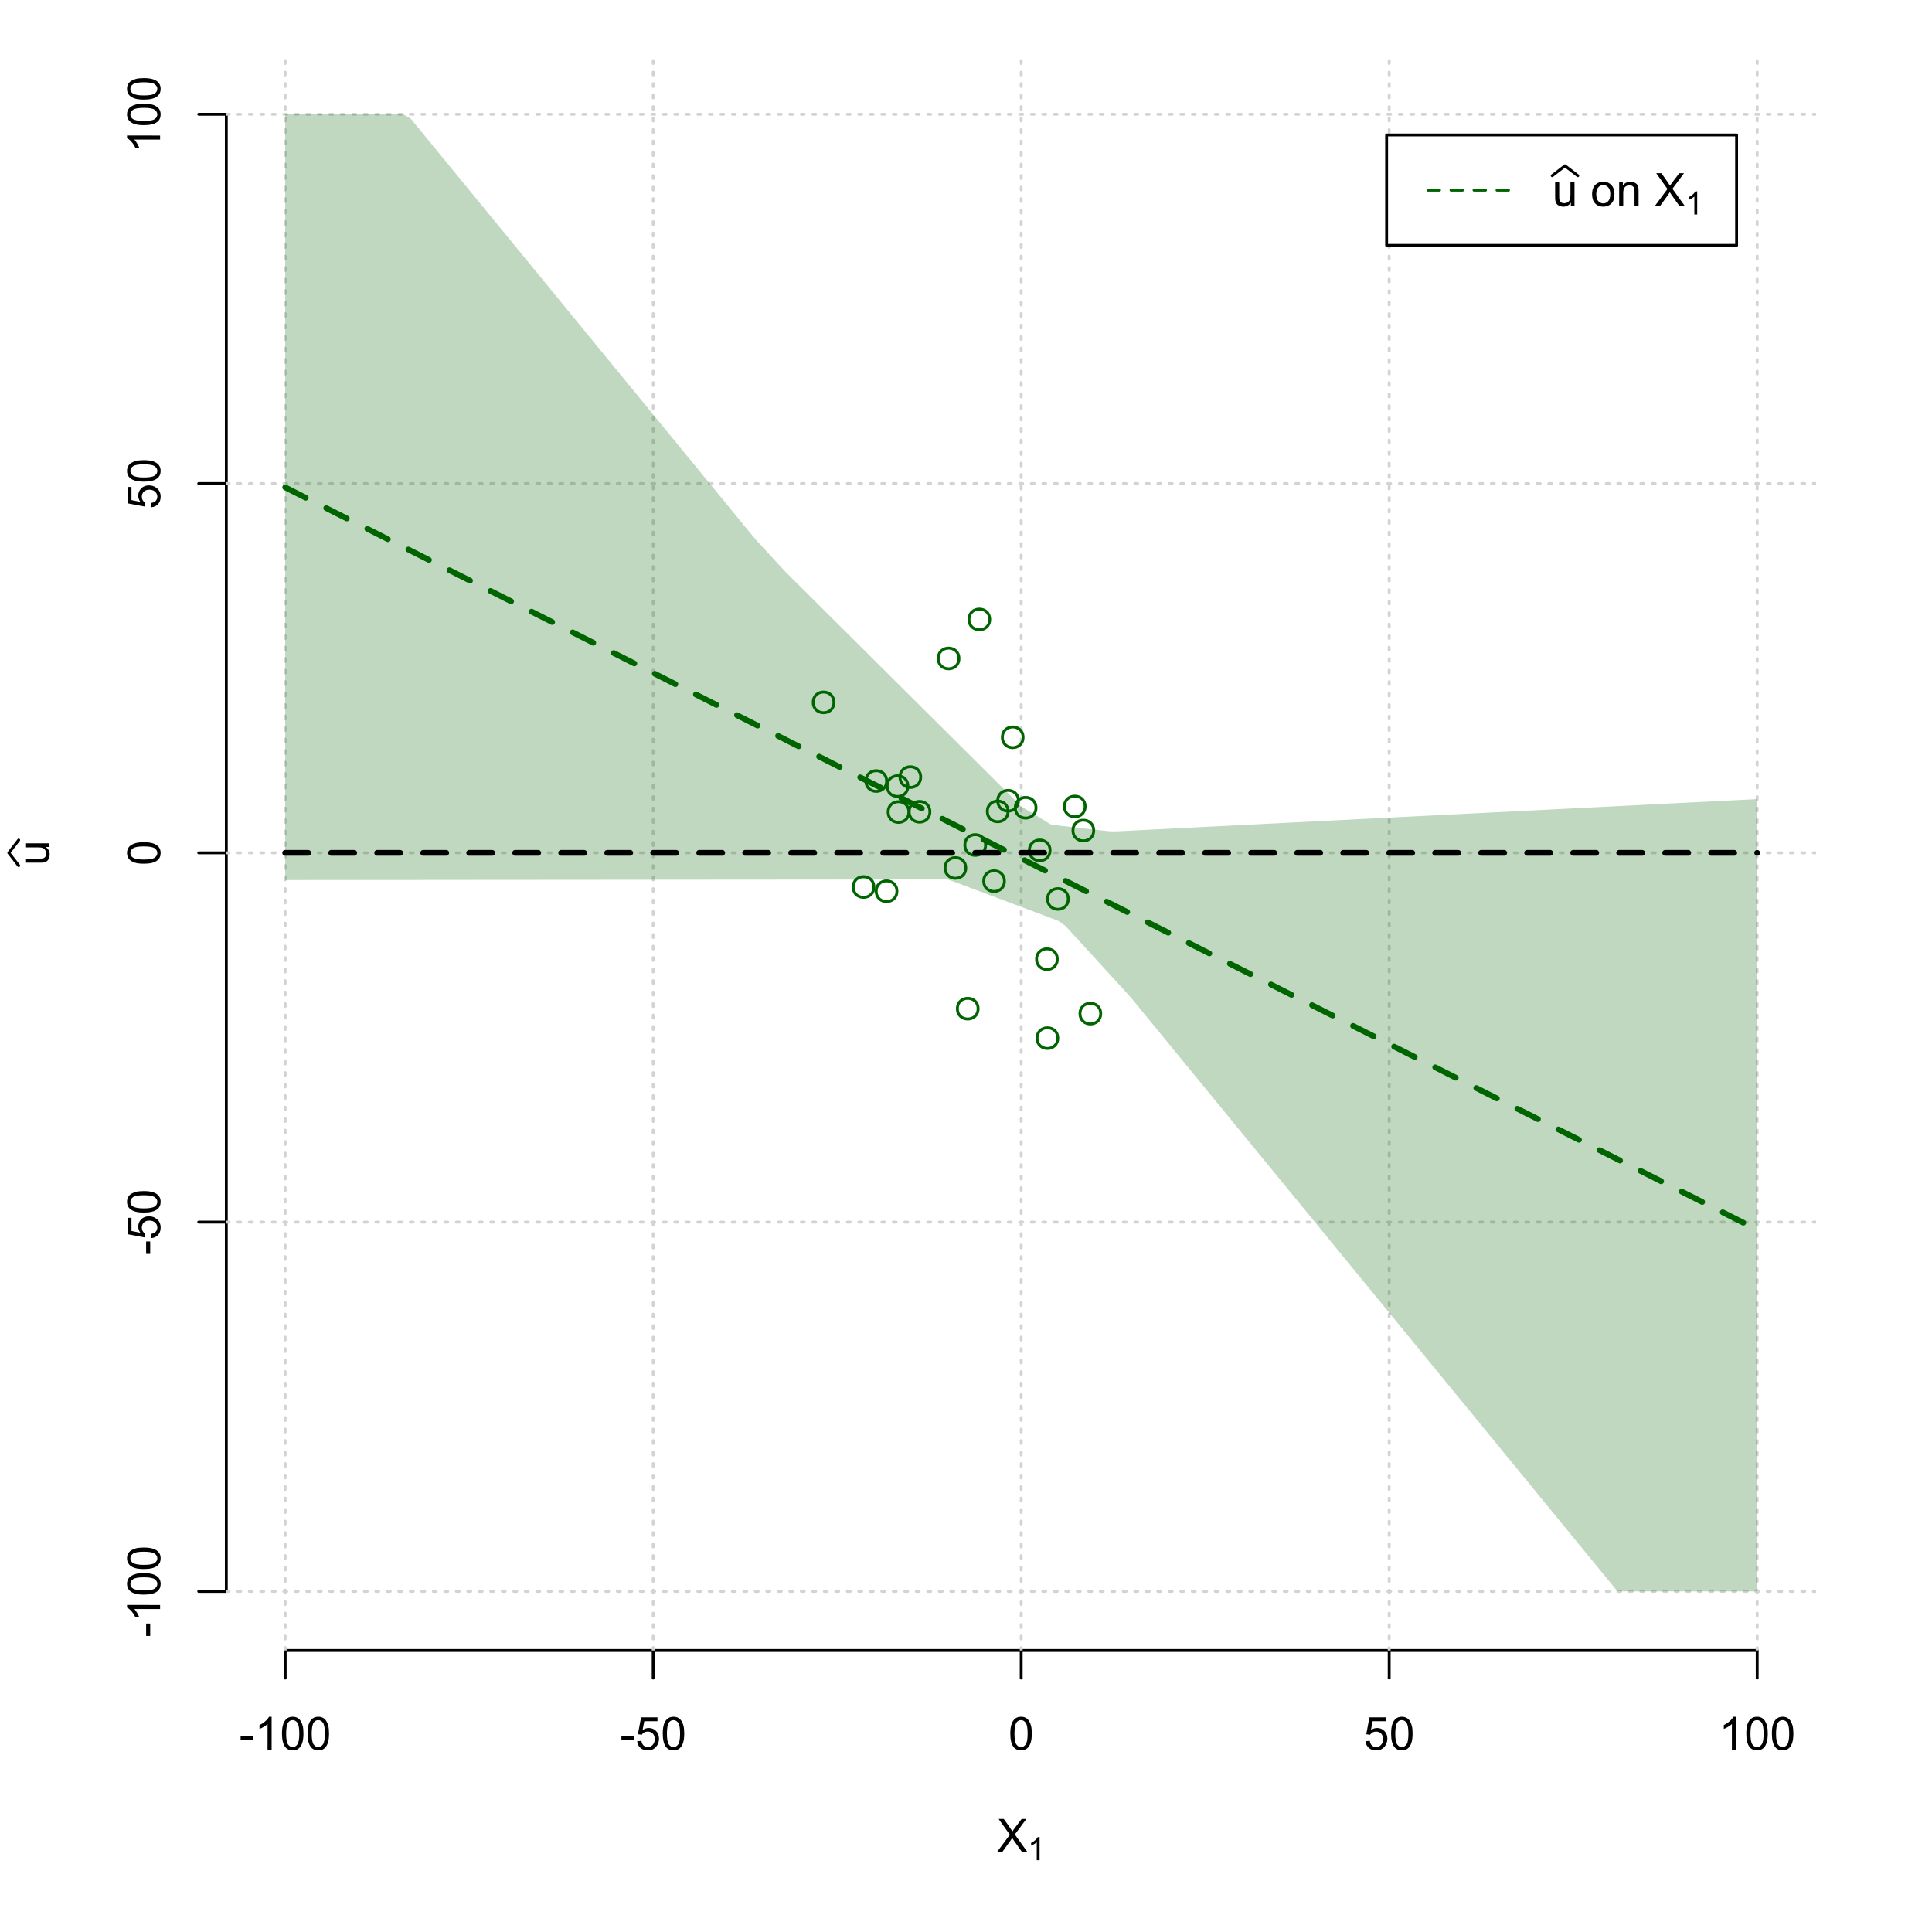 <?xml version="1.0" encoding="UTF-8"?>
<svg xmlns="http://www.w3.org/2000/svg" xmlns:xlink="http://www.w3.org/1999/xlink" width="504pt" height="504pt" viewBox="0 0 504 504" version="1.1">
<defs>
<g>
<symbol overflow="visible" id="glyph0-0">
<path style="stroke:none;" d="M 1.5 0 L 1.5 -7.5 L 7.5 -7.5 L 7.5 0 Z M 1.688 -0.188 L 7.312 -0.188 L 7.312 -7.312 L 1.688 -7.312 Z M 1.688 -0.188 "/>
</symbol>
<symbol overflow="visible" id="glyph0-1">
<path style="stroke:none;" d="M 0.055 0 L 3.375 -4.477 L 0.445 -8.59 L 1.797 -8.59 L 3.359 -6.387 C 3.68 -5.93 3.91 -5.578 4.047 -5.332 C 4.238 -5.645 4.465 -5.969 4.727 -6.312 L 6.457 -8.59 L 7.695 -8.59 L 4.676 -4.539 L 7.93 0 L 6.523 0 L 4.359 -3.062 C 4.238 -3.238 4.113 -3.43 3.984 -3.641 C 3.789 -3.324 3.652 -3.109 3.574 -2.992 L 1.418 0 Z M 0.055 0 "/>
</symbol>
<symbol overflow="visible" id="glyph0-2">
<path style="stroke:none;" d="M 0.383 -2.578 L 0.383 -3.641 L 3.621 -3.641 L 3.621 -2.578 Z M 0.383 -2.578 "/>
</symbol>
<symbol overflow="visible" id="glyph0-3">
<path style="stroke:none;" d="M 4.469 0 L 3.414 0 L 3.414 -6.719 C 3.16 -6.477 2.828 -6.234 2.414 -5.996 C 2 -5.75 1.629 -5.57 1.305 -5.449 L 1.305 -6.469 C 1.895 -6.742 2.41 -7.078 2.852 -7.477 C 3.293 -7.871 3.605 -8.254 3.789 -8.625 L 4.469 -8.625 Z M 4.469 0 "/>
</symbol>
<symbol overflow="visible" id="glyph0-4">
<path style="stroke:none;" d="M 0.5 -4.234 C 0.496 -5.246 0.602 -6.062 0.812 -6.688 C 1.02 -7.305 1.328 -7.785 1.742 -8.121 C 2.148 -8.457 2.668 -8.625 3.297 -8.625 C 3.758 -8.625 4.164 -8.531 4.512 -8.348 C 4.855 -8.16 5.141 -7.891 5.371 -7.543 C 5.594 -7.191 5.773 -6.766 5.906 -6.266 C 6.035 -5.762 6.098 -5.086 6.102 -4.234 C 6.098 -3.227 5.996 -2.414 5.789 -1.797 C 5.578 -1.176 5.266 -0.695 4.859 -0.359 C 4.445 -0.02 3.926 0.145 3.297 0.148 C 2.465 0.145 1.816 -0.148 1.348 -0.742 C 0.781 -1.457 0.496 -2.621 0.5 -4.234 Z M 1.582 -4.234 C 1.582 -2.824 1.746 -1.887 2.074 -1.418 C 2.402 -0.949 2.809 -0.715 3.297 -0.719 C 3.777 -0.715 4.184 -0.949 4.52 -1.422 C 4.848 -1.887 5.016 -2.824 5.016 -4.234 C 5.016 -5.648 4.848 -6.59 4.52 -7.055 C 4.184 -7.516 3.773 -7.746 3.289 -7.75 C 2.801 -7.746 2.414 -7.543 2.125 -7.137 C 1.762 -6.613 1.582 -5.645 1.582 -4.234 Z M 1.582 -4.234 "/>
</symbol>
<symbol overflow="visible" id="glyph0-5">
<path style="stroke:none;" d="M 0.5 -2.25 L 1.605 -2.344 C 1.684 -1.805 1.871 -1.398 2.176 -1.125 C 2.473 -0.852 2.836 -0.715 3.258 -0.719 C 3.766 -0.715 4.195 -0.906 4.547 -1.293 C 4.898 -1.672 5.074 -2.18 5.074 -2.82 C 5.074 -3.414 4.902 -3.891 4.566 -4.242 C 4.227 -4.59 3.785 -4.762 3.242 -4.766 C 2.898 -4.762 2.594 -4.684 2.32 -4.531 C 2.047 -4.375 1.832 -4.176 1.676 -3.93 L 0.688 -4.062 L 1.516 -8.473 L 5.789 -8.473 L 5.789 -7.465 L 2.359 -7.465 L 1.898 -5.156 C 2.414 -5.516 2.953 -5.695 3.523 -5.695 C 4.27 -5.695 4.902 -5.434 5.422 -4.914 C 5.934 -4.395 6.191 -3.727 6.195 -2.914 C 6.191 -2.133 5.965 -1.461 5.516 -0.898 C 4.961 -0.199 4.211 0.145 3.258 0.148 C 2.477 0.145 1.836 -0.07 1.344 -0.508 C 0.844 -0.941 0.562 -1.523 0.5 -2.25 Z M 0.5 -2.25 "/>
</symbol>
<symbol overflow="visible" id="glyph0-6">
<path style="stroke:none;" d="M 4.867 0 L 4.867 -0.914 C 4.379 -0.211 3.723 0.141 2.895 0.141 C 2.527 0.141 2.184 0.07 1.867 -0.07 C 1.547 -0.211 1.309 -0.387 1.156 -0.602 C 1 -0.812 0.895 -1.074 0.832 -1.383 C 0.785 -1.59 0.762 -1.918 0.766 -2.367 L 0.766 -6.223 L 1.82 -6.223 L 1.82 -2.773 C 1.816 -2.219 1.84 -1.848 1.887 -1.656 C 1.949 -1.379 2.09 -1.16 2.309 -1.004 C 2.523 -0.84 2.789 -0.762 3.105 -0.766 C 3.418 -0.762 3.715 -0.844 3.996 -1.008 C 4.273 -1.172 4.469 -1.391 4.586 -1.672 C 4.699 -1.949 4.758 -2.355 4.758 -2.891 L 4.758 -6.223 L 5.812 -6.223 L 5.812 0 Z M 4.867 0 "/>
</symbol>
<symbol overflow="visible" id="glyph0-7">
<path style="stroke:none;" d=""/>
</symbol>
<symbol overflow="visible" id="glyph0-8">
<path style="stroke:none;" d="M 0.398 -3.109 C 0.398 -4.262 0.719 -5.117 1.359 -5.672 C 1.895 -6.133 2.547 -6.363 3.316 -6.363 C 4.172 -6.363 4.871 -6.082 5.414 -5.52 C 5.953 -4.957 6.223 -4.184 6.227 -3.199 C 6.223 -2.398 6.102 -1.766 5.867 -1.309 C 5.625 -0.848 5.277 -0.492 4.82 -0.238 C 4.359 0.016 3.859 0.141 3.316 0.141 C 2.441 0.141 1.734 -0.137 1.203 -0.695 C 0.664 -1.254 0.398 -2.059 0.398 -3.109 Z M 1.484 -3.109 C 1.48 -2.309 1.656 -1.711 2.004 -1.32 C 2.348 -0.922 2.785 -0.727 3.316 -0.727 C 3.84 -0.727 4.273 -0.926 4.621 -1.324 C 4.969 -1.723 5.145 -2.328 5.145 -3.148 C 5.145 -3.914 4.969 -4.496 4.617 -4.895 C 4.266 -5.289 3.832 -5.488 3.316 -5.492 C 2.785 -5.488 2.348 -5.293 2.004 -4.898 C 1.656 -4.5 1.48 -3.902 1.484 -3.109 Z M 1.484 -3.109 "/>
</symbol>
<symbol overflow="visible" id="glyph0-9">
<path style="stroke:none;" d="M 0.789 0 L 0.789 -6.223 L 1.742 -6.223 L 1.742 -5.336 C 2.195 -6.02 2.855 -6.363 3.719 -6.363 C 4.09 -6.363 4.434 -6.293 4.754 -6.16 C 5.066 -6.023 5.305 -5.848 5.461 -5.633 C 5.617 -5.41 5.727 -5.152 5.789 -4.852 C 5.828 -4.656 5.848 -4.312 5.848 -3.828 L 5.848 0 L 4.793 0 L 4.793 -3.785 C 4.793 -4.215 4.75 -4.535 4.668 -4.75 C 4.586 -4.961 4.441 -5.129 4.234 -5.258 C 4.023 -5.383 3.777 -5.449 3.5 -5.449 C 3.047 -5.449 2.66 -5.305 2.332 -5.02 C 2.004 -4.734 1.84 -4.195 1.844 -3.398 L 1.844 0 Z M 0.789 0 "/>
</symbol>
<symbol overflow="visible" id="glyph1-0">
<path style="stroke:none;" d="M 1.051 0 L 1.051 -5.25 L 5.25 -5.25 L 5.25 0 Z M 1.18 -0.133 L 5.117 -0.133 L 5.117 -5.117 L 1.18 -5.117 Z M 1.18 -0.133 "/>
</symbol>
<symbol overflow="visible" id="glyph1-1">
<path style="stroke:none;" d="M 3.129 0 L 2.391 0 L 2.391 -4.703 C 2.211 -4.531 1.977 -4.363 1.691 -4.195 C 1.398 -4.023 1.141 -3.895 0.914 -3.812 L 0.914 -4.527 C 1.328 -4.719 1.688 -4.953 1.996 -5.234 C 2.305 -5.508 2.523 -5.777 2.652 -6.039 L 3.129 -6.039 Z M 3.129 0 "/>
</symbol>
<symbol overflow="visible" id="glyph2-0">
<path style="stroke:none;" d="M 0 -1.5 L -7.5 -1.5 L -7.5 -7.5 L 0 -7.5 Z M -0.188 -1.688 L -0.188 -7.312 L -7.312 -7.312 L -7.312 -1.688 Z M -0.188 -1.688 "/>
</symbol>
<symbol overflow="visible" id="glyph2-1">
<path style="stroke:none;" d="M 0 -4.867 L -0.914 -4.867 C -0.211 -4.379 0.141 -3.723 0.141 -2.895 C 0.141 -2.527 0.07 -2.184 -0.07 -1.867 C -0.211 -1.547 -0.387 -1.309 -0.598 -1.156 C -0.809 -1 -1.07 -0.895 -1.383 -0.832 C -1.59 -0.789 -1.918 -0.766 -2.367 -0.77 L -6.223 -0.77 L -6.223 -1.824 L -2.773 -1.824 C -2.219 -1.82 -1.848 -1.844 -1.656 -1.887 C -1.379 -1.949 -1.16 -2.09 -1.004 -2.309 C -0.84 -2.523 -0.762 -2.789 -0.766 -3.105 C -0.762 -3.418 -0.844 -3.715 -1.008 -3.996 C -1.172 -4.273 -1.391 -4.469 -1.672 -4.586 C -1.945 -4.699 -2.352 -4.758 -2.887 -4.758 L -6.223 -4.758 L -6.223 -5.812 L 0 -5.812 Z M 0 -4.867 "/>
</symbol>
<symbol overflow="visible" id="glyph2-2">
<path style="stroke:none;" d="M -2.578 -0.383 L -3.641 -0.383 L -3.641 -3.621 L -2.578 -3.621 Z M -2.578 -0.383 "/>
</symbol>
<symbol overflow="visible" id="glyph2-3">
<path style="stroke:none;" d="M 0 -4.469 L 0 -3.414 L -6.719 -3.418 C -6.477 -3.16 -6.234 -2.828 -5.996 -2.418 C -5.75 -2.004 -5.57 -1.633 -5.449 -1.309 L -6.469 -1.309 C -6.742 -1.895 -7.078 -2.41 -7.477 -2.852 C -7.871 -3.293 -8.254 -3.605 -8.625 -3.793 L -8.625 -4.473 Z M 0 -4.469 "/>
</symbol>
<symbol overflow="visible" id="glyph2-4">
<path style="stroke:none;" d="M -4.234 -0.5 C -5.246 -0.496 -6.062 -0.602 -6.688 -0.812 C -7.305 -1.02 -7.785 -1.328 -8.121 -1.742 C -8.457 -2.152 -8.625 -2.672 -8.625 -3.301 C -8.625 -3.758 -8.531 -4.164 -8.348 -4.512 C -8.16 -4.859 -7.891 -5.145 -7.543 -5.371 C -7.191 -5.594 -6.766 -5.773 -6.266 -5.906 C -5.762 -6.035 -5.086 -6.098 -4.234 -6.102 C -3.223 -6.098 -2.41 -5.996 -1.793 -5.789 C -1.176 -5.578 -0.695 -5.266 -0.359 -4.859 C -0.02 -4.445 0.145 -3.926 0.148 -3.297 C 0.145 -2.465 -0.148 -1.816 -0.742 -1.348 C -1.457 -0.781 -2.621 -0.496 -4.234 -0.5 Z M -4.234 -1.582 C -2.824 -1.582 -1.887 -1.746 -1.418 -2.074 C -0.949 -2.402 -0.715 -2.809 -0.719 -3.297 C -0.715 -3.777 -0.949 -4.184 -1.422 -4.52 C -1.887 -4.848 -2.824 -5.016 -4.234 -5.016 C -5.648 -5.016 -6.59 -4.848 -7.055 -4.52 C -7.516 -4.188 -7.746 -3.777 -7.75 -3.289 C -7.746 -2.801 -7.543 -2.414 -7.137 -2.129 C -6.613 -1.762 -5.645 -1.582 -4.234 -1.582 Z M -4.234 -1.582 "/>
</symbol>
<symbol overflow="visible" id="glyph2-5">
<path style="stroke:none;" d="M -2.25 -0.5 L -2.344 -1.605 C -1.805 -1.684 -1.398 -1.871 -1.125 -2.176 C -0.852 -2.473 -0.715 -2.836 -0.719 -3.258 C -0.715 -3.766 -0.906 -4.195 -1.293 -4.547 C -1.672 -4.898 -2.18 -5.074 -2.816 -5.074 C -3.414 -5.074 -3.891 -4.902 -4.242 -4.566 C -4.59 -4.227 -4.762 -3.785 -4.766 -3.242 C -4.762 -2.898 -4.684 -2.594 -4.531 -2.32 C -4.375 -2.047 -4.176 -1.832 -3.93 -1.676 L -4.062 -0.688 L -8.473 -1.52 L -8.473 -5.789 L -7.465 -5.789 L -7.465 -2.363 L -5.156 -1.898 C -5.516 -2.414 -5.695 -2.953 -5.695 -3.523 C -5.695 -4.27 -5.434 -4.902 -4.914 -5.422 C -4.395 -5.934 -3.727 -6.191 -2.91 -6.195 C -2.133 -6.191 -1.461 -5.965 -0.895 -5.516 C -0.199 -4.961 0.145 -4.211 0.148 -3.258 C 0.145 -2.477 -0.07 -1.836 -0.508 -1.344 C -0.941 -0.848 -1.523 -0.566 -2.25 -0.5 Z M -2.25 -0.5 "/>
</symbol>
</g>
<clipPath id="clip1">
  <path d="M 74 14.398 L 75 14.398 L 75 430.559 L 74 430.559 Z M 74 14.398 "/>
</clipPath>
<clipPath id="clip2">
  <path d="M 170 14.398 L 171 14.398 L 171 430.559 L 170 430.559 Z M 170 14.398 "/>
</clipPath>
<clipPath id="clip3">
  <path d="M 266 14.398 L 267 14.398 L 267 430.559 L 266 430.559 Z M 266 14.398 "/>
</clipPath>
<clipPath id="clip4">
  <path d="M 362 14.398 L 363 14.398 L 363 430.559 L 362 430.559 Z M 362 14.398 "/>
</clipPath>
<clipPath id="clip5">
  <path d="M 458 14.398 L 459 14.398 L 459 430.559 L 458 430.559 Z M 458 14.398 "/>
</clipPath>
<clipPath id="clip6">
  <path d="M 59.039 414 L 473.758 414 L 473.758 416 L 59.039 416 Z M 59.039 414 "/>
</clipPath>
<clipPath id="clip7">
  <path d="M 59.039 318 L 473.758 318 L 473.758 320 L 59.039 320 Z M 59.039 318 "/>
</clipPath>
<clipPath id="clip8">
  <path d="M 59.039 222 L 473.758 222 L 473.758 223 L 59.039 223 Z M 59.039 222 "/>
</clipPath>
<clipPath id="clip9">
  <path d="M 59.039 125 L 473.758 125 L 473.758 127 L 59.039 127 Z M 59.039 125 "/>
</clipPath>
<clipPath id="clip10">
  <path d="M 59.039 29 L 473.758 29 L 473.758 31 L 59.039 31 Z M 59.039 29 "/>
</clipPath>
</defs>
<g id="surface2076">
<rect x="0" y="0" width="504" height="504" style="fill:rgb(100%,100%,100%);fill-opacity:1;stroke:none;"/>
<g style="fill:rgb(0%,0%,0%);fill-opacity:1;">
  <use xlink:href="#glyph0-1" x="260.062" y="483.102"/>
</g>
<g style="fill:rgb(0%,0%,0%);fill-opacity:1;">
  <use xlink:href="#glyph1-1" x="268.066" y="485.281"/>
</g>
<g style="fill:rgb(0%,0%,0%);fill-opacity:1;">
  <use xlink:href="#glyph2-1" x="12.82" y="225.816"/>
</g>
<path style="fill:none;stroke-width:0.75;stroke-linecap:round;stroke-linejoin:round;stroke:rgb(0%,0%,0%);stroke-opacity:1;stroke-miterlimit:10;" d="M 4.879 225.816 L 2.301 222.48 L 4.879 219.145 "/>
<path style="fill:none;stroke-width:0.75;stroke-linecap:round;stroke-linejoin:round;stroke:rgb(0%,0%,0%);stroke-opacity:1;stroke-miterlimit:10;" d="M 74.398 430.559 L 458.398 430.559 "/>
<path style="fill:none;stroke-width:0.75;stroke-linecap:round;stroke-linejoin:round;stroke:rgb(0%,0%,0%);stroke-opacity:1;stroke-miterlimit:10;" d="M 74.398 430.559 L 74.398 437.762 "/>
<path style="fill:none;stroke-width:0.75;stroke-linecap:round;stroke-linejoin:round;stroke:rgb(0%,0%,0%);stroke-opacity:1;stroke-miterlimit:10;" d="M 170.398 430.559 L 170.398 437.762 "/>
<path style="fill:none;stroke-width:0.75;stroke-linecap:round;stroke-linejoin:round;stroke:rgb(0%,0%,0%);stroke-opacity:1;stroke-miterlimit:10;" d="M 266.398 430.559 L 266.398 437.762 "/>
<path style="fill:none;stroke-width:0.75;stroke-linecap:round;stroke-linejoin:round;stroke:rgb(0%,0%,0%);stroke-opacity:1;stroke-miterlimit:10;" d="M 362.398 430.559 L 362.398 437.762 "/>
<path style="fill:none;stroke-width:0.75;stroke-linecap:round;stroke-linejoin:round;stroke:rgb(0%,0%,0%);stroke-opacity:1;stroke-miterlimit:10;" d="M 458.398 430.559 L 458.398 437.762 "/>
<g style="fill:rgb(0%,0%,0%);fill-opacity:1;">
  <use xlink:href="#glyph0-2" x="62.391" y="456.48"/>
  <use xlink:href="#glyph0-3" x="66.387" y="456.48"/>
  <use xlink:href="#glyph0-4" x="73.061" y="456.48"/>
  <use xlink:href="#glyph0-4" x="79.734" y="456.48"/>
</g>
<g style="fill:rgb(0%,0%,0%);fill-opacity:1;">
  <use xlink:href="#glyph0-2" x="161.727" y="456.48"/>
  <use xlink:href="#glyph0-5" x="165.723" y="456.48"/>
  <use xlink:href="#glyph0-4" x="172.396" y="456.48"/>
</g>
<g style="fill:rgb(0%,0%,0%);fill-opacity:1;">
  <use xlink:href="#glyph0-4" x="263.062" y="456.48"/>
</g>
<g style="fill:rgb(0%,0%,0%);fill-opacity:1;">
  <use xlink:href="#glyph0-5" x="355.727" y="456.48"/>
  <use xlink:href="#glyph0-4" x="362.4" y="456.48"/>
</g>
<g style="fill:rgb(0%,0%,0%);fill-opacity:1;">
  <use xlink:href="#glyph0-3" x="448.387" y="456.48"/>
  <use xlink:href="#glyph0-4" x="455.061" y="456.48"/>
  <use xlink:href="#glyph0-4" x="461.734" y="456.48"/>
</g>
<path style="fill:none;stroke-width:0.75;stroke-linecap:round;stroke-linejoin:round;stroke:rgb(0%,0%,0%);stroke-opacity:1;stroke-miterlimit:10;" d="M 59.039 415.148 L 59.039 29.812 "/>
<path style="fill:none;stroke-width:0.75;stroke-linecap:round;stroke-linejoin:round;stroke:rgb(0%,0%,0%);stroke-opacity:1;stroke-miterlimit:10;" d="M 59.039 415.148 L 51.84 415.148 "/>
<path style="fill:none;stroke-width:0.75;stroke-linecap:round;stroke-linejoin:round;stroke:rgb(0%,0%,0%);stroke-opacity:1;stroke-miterlimit:10;" d="M 59.039 318.812 L 51.84 318.812 "/>
<path style="fill:none;stroke-width:0.75;stroke-linecap:round;stroke-linejoin:round;stroke:rgb(0%,0%,0%);stroke-opacity:1;stroke-miterlimit:10;" d="M 59.039 222.48 L 51.84 222.48 "/>
<path style="fill:none;stroke-width:0.75;stroke-linecap:round;stroke-linejoin:round;stroke:rgb(0%,0%,0%);stroke-opacity:1;stroke-miterlimit:10;" d="M 59.039 126.148 L 51.84 126.148 "/>
<path style="fill:none;stroke-width:0.75;stroke-linecap:round;stroke-linejoin:round;stroke:rgb(0%,0%,0%);stroke-opacity:1;stroke-miterlimit:10;" d="M 59.039 29.812 L 51.84 29.812 "/>
<g style="fill:rgb(0%,0%,0%);fill-opacity:1;">
  <use xlink:href="#glyph2-2" x="41.762" y="427.156"/>
  <use xlink:href="#glyph2-3" x="41.762" y="423.16"/>
  <use xlink:href="#glyph2-4" x="41.762" y="416.486"/>
  <use xlink:href="#glyph2-4" x="41.762" y="409.812"/>
</g>
<g style="fill:rgb(0%,0%,0%);fill-opacity:1;">
  <use xlink:href="#glyph2-2" x="41.762" y="327.484"/>
  <use xlink:href="#glyph2-5" x="41.762" y="323.488"/>
  <use xlink:href="#glyph2-4" x="41.762" y="316.814"/>
</g>
<g style="fill:rgb(0%,0%,0%);fill-opacity:1;">
  <use xlink:href="#glyph2-4" x="41.762" y="225.816"/>
</g>
<g style="fill:rgb(0%,0%,0%);fill-opacity:1;">
  <use xlink:href="#glyph2-5" x="41.762" y="132.82"/>
  <use xlink:href="#glyph2-4" x="41.762" y="126.146"/>
</g>
<g style="fill:rgb(0%,0%,0%);fill-opacity:1;">
  <use xlink:href="#glyph2-3" x="41.762" y="39.824"/>
  <use xlink:href="#glyph2-4" x="41.762" y="33.15"/>
  <use xlink:href="#glyph2-4" x="41.762" y="26.477"/>
</g>
<g clip-path="url(#clip1)" clip-rule="nonzero">
<path style="fill:none;stroke-width:0.75;stroke-linecap:round;stroke-linejoin:round;stroke:rgb(82.745%,82.745%,82.745%);stroke-opacity:1;stroke-dasharray:0.75,2.25;stroke-miterlimit:10;" d="M 74.398 430.559 L 74.398 14.398 "/>
</g>
<g clip-path="url(#clip2)" clip-rule="nonzero">
<path style="fill:none;stroke-width:0.75;stroke-linecap:round;stroke-linejoin:round;stroke:rgb(82.745%,82.745%,82.745%);stroke-opacity:1;stroke-dasharray:0.75,2.25;stroke-miterlimit:10;" d="M 170.398 430.559 L 170.398 14.398 "/>
</g>
<g clip-path="url(#clip3)" clip-rule="nonzero">
<path style="fill:none;stroke-width:0.75;stroke-linecap:round;stroke-linejoin:round;stroke:rgb(82.745%,82.745%,82.745%);stroke-opacity:1;stroke-dasharray:0.75,2.25;stroke-miterlimit:10;" d="M 266.398 430.559 L 266.398 14.398 "/>
</g>
<g clip-path="url(#clip4)" clip-rule="nonzero">
<path style="fill:none;stroke-width:0.75;stroke-linecap:round;stroke-linejoin:round;stroke:rgb(82.745%,82.745%,82.745%);stroke-opacity:1;stroke-dasharray:0.75,2.25;stroke-miterlimit:10;" d="M 362.398 430.559 L 362.398 14.398 "/>
</g>
<g clip-path="url(#clip5)" clip-rule="nonzero">
<path style="fill:none;stroke-width:0.75;stroke-linecap:round;stroke-linejoin:round;stroke:rgb(82.745%,82.745%,82.745%);stroke-opacity:1;stroke-dasharray:0.75,2.25;stroke-miterlimit:10;" d="M 458.398 430.559 L 458.398 14.398 "/>
</g>
<g clip-path="url(#clip6)" clip-rule="nonzero">
<path style="fill:none;stroke-width:0.75;stroke-linecap:round;stroke-linejoin:round;stroke:rgb(82.745%,82.745%,82.745%);stroke-opacity:1;stroke-dasharray:0.75,2.25;stroke-miterlimit:10;" d="M 59.039 415.148 L 473.762 415.148 "/>
</g>
<g clip-path="url(#clip7)" clip-rule="nonzero">
<path style="fill:none;stroke-width:0.75;stroke-linecap:round;stroke-linejoin:round;stroke:rgb(82.745%,82.745%,82.745%);stroke-opacity:1;stroke-dasharray:0.75,2.25;stroke-miterlimit:10;" d="M 59.039 318.812 L 473.762 318.812 "/>
</g>
<g clip-path="url(#clip8)" clip-rule="nonzero">
<path style="fill:none;stroke-width:0.75;stroke-linecap:round;stroke-linejoin:round;stroke:rgb(82.745%,82.745%,82.745%);stroke-opacity:1;stroke-dasharray:0.75,2.25;stroke-miterlimit:10;" d="M 59.039 222.48 L 473.762 222.48 "/>
</g>
<g clip-path="url(#clip9)" clip-rule="nonzero">
<path style="fill:none;stroke-width:0.75;stroke-linecap:round;stroke-linejoin:round;stroke:rgb(82.745%,82.745%,82.745%);stroke-opacity:1;stroke-dasharray:0.75,2.25;stroke-miterlimit:10;" d="M 59.039 126.148 L 473.762 126.148 "/>
</g>
<g clip-path="url(#clip10)" clip-rule="nonzero">
<path style="fill:none;stroke-width:0.75;stroke-linecap:round;stroke-linejoin:round;stroke:rgb(82.745%,82.745%,82.745%);stroke-opacity:1;stroke-dasharray:0.75,2.25;stroke-miterlimit:10;" d="M 59.039 29.812 L 473.762 29.812 "/>
</g>
<path style=" stroke:none;fill-rule:nonzero;fill:rgb(0%,39.216%,0%);fill-opacity:0.251;" d="M 74.398 29.812 L 105.121 29.812 L 107.039 30.82 L 108.961 33.164 L 110.879 35.508 L 112.801 37.852 L 114.719 40.195 L 116.641 42.539 L 118.559 44.879 L 120.48 47.223 L 122.398 49.566 L 124.32 51.91 L 126.238 54.254 L 128.16 56.598 L 130.078 58.938 L 133.922 63.625 L 135.84 65.969 L 137.762 68.312 L 139.68 70.656 L 141.602 72.996 L 143.52 75.34 L 145.441 77.684 L 147.359 80.027 L 149.281 82.371 L 151.199 84.715 L 153.121 87.055 L 155.039 89.398 L 156.961 91.742 L 158.879 94.086 L 160.801 96.43 L 162.719 98.773 L 164.641 101.113 L 166.559 103.457 L 168.48 105.801 L 170.398 108.145 L 172.32 110.488 L 174.238 112.832 L 176.16 115.172 L 178.078 117.516 L 181.922 122.203 L 183.84 124.547 L 185.762 126.891 L 187.68 129.23 L 189.602 131.574 L 191.52 133.918 L 193.441 136.262 L 195.359 138.605 L 197.281 140.906 L 199.199 142.992 L 201.121 145.078 L 203.039 147.164 L 204.961 149.219 L 206.879 151.129 L 208.801 153.039 L 210.719 154.949 L 212.641 156.859 L 214.559 158.77 L 216.48 160.68 L 218.398 162.59 L 220.32 164.5 L 222.238 166.41 L 224.16 168.324 L 226.078 170.234 L 229.922 174.055 L 231.84 175.965 L 233.762 177.875 L 235.68 179.785 L 237.602 181.695 L 239.52 183.605 L 241.441 185.516 L 243.359 187.426 L 245.281 189.336 L 247.199 191.246 L 249.121 193.156 L 251.039 195.066 L 252.961 196.977 L 254.879 198.887 L 256.801 200.797 L 258.719 202.707 L 260.641 204.617 L 262.559 206.527 L 264.48 208.438 L 266.398 210.348 L 268.32 211.527 L 270.238 212.699 L 272.16 213.875 L 274.078 215.051 L 276 215.352 L 277.922 215.566 L 279.84 215.785 L 281.762 216 L 283.68 216.215 L 285.602 216.43 L 287.52 216.645 L 289.441 216.859 L 291.359 216.875 L 293.281 216.777 L 295.199 216.684 L 297.121 216.586 L 299.039 216.488 L 300.961 216.391 L 302.879 216.297 L 304.801 216.199 L 306.719 216.102 L 308.641 216.004 L 310.559 215.91 L 312.48 215.812 L 314.398 215.715 L 316.32 215.617 L 318.238 215.523 L 320.16 215.426 L 322.078 215.328 L 324 215.23 L 325.922 215.137 L 327.84 215.039 L 329.762 214.941 L 331.68 214.844 L 333.602 214.75 L 335.52 214.652 L 337.441 214.555 L 339.359 214.457 L 341.281 214.363 L 343.199 214.266 L 345.121 214.168 L 347.039 214.074 L 348.961 213.977 L 350.879 213.879 L 352.801 213.781 L 354.719 213.688 L 356.641 213.59 L 358.559 213.492 L 360.48 213.395 L 362.398 213.301 L 364.32 213.203 L 366.238 213.105 L 368.16 213.008 L 370.078 212.914 L 373.922 212.719 L 375.84 212.621 L 377.762 212.527 L 379.68 212.43 L 381.602 212.332 L 383.52 212.234 L 385.441 212.141 L 387.359 212.043 L 389.281 211.945 L 391.199 211.848 L 393.121 211.754 L 395.039 211.656 L 396.961 211.559 L 398.879 211.461 L 400.801 211.367 L 402.719 211.27 L 404.641 211.172 L 406.559 211.074 L 408.48 210.98 L 410.398 210.883 L 412.32 210.785 L 414.238 210.688 L 416.16 210.594 L 418.078 210.496 L 421.922 210.301 L 423.84 210.207 L 425.762 210.109 L 427.68 210.012 L 429.602 209.914 L 431.52 209.82 L 433.441 209.723 L 435.359 209.625 L 437.281 209.527 L 439.199 209.434 L 441.121 209.336 L 443.039 209.238 L 444.961 209.141 L 446.879 209.047 L 448.801 208.949 L 450.719 208.852 L 452.641 208.754 L 454.559 208.66 L 456.48 208.562 L 458.398 208.465 L 458.398 198.801 L 458.398 415.148 L 423.84 415.148 L 421.922 415.09 L 418.078 410.402 L 416.16 408.059 L 414.238 405.715 L 412.32 403.375 L 410.398 401.031 L 408.48 398.688 L 406.559 396.344 L 404.641 394 L 402.719 391.656 L 400.801 389.316 L 398.879 386.973 L 396.961 384.629 L 395.039 382.285 L 393.121 379.941 L 391.199 377.598 L 389.281 375.258 L 387.359 372.914 L 385.441 370.57 L 383.52 368.227 L 381.602 365.883 L 379.68 363.539 L 377.762 361.199 L 375.84 358.855 L 373.922 356.512 L 370.078 351.824 L 368.16 349.48 L 366.238 347.141 L 364.32 344.797 L 362.398 342.453 L 360.48 340.109 L 358.559 337.766 L 356.641 335.422 L 354.719 333.082 L 352.801 330.738 L 350.879 328.395 L 348.961 326.051 L 347.039 323.707 L 345.121 321.367 L 343.199 319.023 L 341.281 316.68 L 339.359 314.336 L 337.441 311.992 L 335.52 309.648 L 333.602 307.309 L 331.68 304.965 L 329.762 302.621 L 327.84 300.277 L 325.922 297.934 L 324 295.59 L 322.078 293.25 L 320.16 290.906 L 318.238 288.562 L 316.32 286.219 L 314.398 283.875 L 312.48 281.531 L 310.559 279.191 L 308.641 276.848 L 306.719 274.504 L 304.801 272.16 L 302.879 269.816 L 300.961 267.473 L 299.039 265.133 L 297.121 262.789 L 295.199 260.445 L 293.281 258.297 L 291.359 256.203 L 289.441 254.105 L 287.52 252.008 L 285.602 249.914 L 283.68 247.816 L 281.762 245.723 L 279.84 243.625 L 277.922 241.531 L 276 240.188 L 274.078 239.465 L 272.16 238.746 L 270.238 238.023 L 268.32 237.305 L 266.398 236.586 L 264.48 235.863 L 262.559 235.145 L 260.641 234.422 L 258.719 233.703 L 256.801 232.98 L 254.879 232.262 L 252.961 231.543 L 251.039 230.82 L 249.121 230.102 L 247.199 229.426 L 245.281 229.43 L 243.359 229.43 L 241.441 229.434 L 237.602 229.434 L 235.68 229.438 L 233.762 229.438 L 231.84 229.441 L 229.922 229.441 L 228 229.445 L 226.078 229.445 L 224.16 229.449 L 220.32 229.449 L 218.398 229.453 L 216.48 229.453 L 214.559 229.457 L 212.641 229.457 L 210.719 229.461 L 206.879 229.461 L 204.961 229.465 L 203.039 229.465 L 201.121 229.469 L 199.199 229.469 L 197.281 229.473 L 195.359 229.473 L 193.441 229.477 L 189.602 229.477 L 187.68 229.48 L 185.762 229.48 L 183.84 229.484 L 181.922 229.484 L 180 229.488 L 176.16 229.488 L 174.238 229.492 L 172.32 229.492 L 170.398 229.496 L 168.48 229.496 L 166.559 229.5 L 164.641 229.5 L 162.719 229.504 L 158.879 229.504 L 156.961 229.508 L 155.039 229.508 L 153.121 229.512 L 151.199 229.512 L 149.281 229.516 L 145.441 229.516 L 143.52 229.52 L 141.602 229.52 L 139.68 229.523 L 137.762 229.523 L 135.84 229.527 L 133.922 229.527 L 132 229.531 L 128.16 229.531 L 126.238 229.535 L 124.32 229.535 L 122.398 229.539 L 120.48 229.539 L 118.559 229.543 L 114.719 229.543 L 112.801 229.547 L 110.879 229.547 L 108.961 229.551 L 107.039 229.551 L 105.121 229.555 L 103.199 229.555 L 101.281 229.559 L 97.441 229.559 L 95.52 229.562 L 93.602 229.562 L 91.68 229.566 L 89.762 229.566 L 87.84 229.57 L 84 229.57 L 82.078 229.574 L 80.16 229.574 L 78.238 229.578 L 76.32 229.578 L 74.398 229.582 L 74.398 237.465 Z M 74.398 29.812 "/>
<path style="fill:none;stroke-width:0.75;stroke-linecap:round;stroke-linejoin:round;stroke:rgb(0%,39.216%,0%);stroke-opacity:1;stroke-miterlimit:10;" d="M 278.676 234.512 C 278.676 238.113 273.277 238.113 273.277 234.512 C 273.277 230.914 278.676 230.914 278.676 234.512 "/>
<path style="fill:none;stroke-width:0.75;stroke-linecap:round;stroke-linejoin:round;stroke:rgb(0%,39.216%,0%);stroke-opacity:1;stroke-miterlimit:10;" d="M 275.941 270.812 C 275.941 274.414 270.539 274.414 270.539 270.812 C 270.539 267.215 275.941 267.215 275.941 270.812 "/>
<path style="fill:none;stroke-width:0.75;stroke-linecap:round;stroke-linejoin:round;stroke:rgb(0%,39.216%,0%);stroke-opacity:1;stroke-miterlimit:10;" d="M 283.078 210.387 C 283.078 213.984 277.676 213.984 277.676 210.387 C 277.676 206.785 283.078 206.785 283.078 210.387 "/>
<path style="fill:none;stroke-width:0.75;stroke-linecap:round;stroke-linejoin:round;stroke:rgb(0%,39.216%,0%);stroke-opacity:1;stroke-miterlimit:10;" d="M 262.023 229.855 C 262.023 233.457 256.625 233.457 256.625 229.855 C 256.625 226.258 262.023 226.258 262.023 229.855 "/>
<path style="fill:none;stroke-width:0.75;stroke-linecap:round;stroke-linejoin:round;stroke:rgb(0%,39.216%,0%);stroke-opacity:1;stroke-miterlimit:10;" d="M 266.891 192.34 C 266.891 195.941 261.492 195.941 261.492 192.34 C 261.492 188.738 266.891 188.738 266.891 192.34 "/>
<path style="fill:none;stroke-width:0.75;stroke-linecap:round;stroke-linejoin:round;stroke:rgb(0%,39.216%,0%);stroke-opacity:1;stroke-miterlimit:10;" d="M 250.16 171.773 C 250.16 175.371 244.762 175.371 244.762 171.773 C 244.762 168.172 250.16 168.172 250.16 171.773 "/>
<path style="fill:none;stroke-width:0.75;stroke-linecap:round;stroke-linejoin:round;stroke:rgb(0%,39.216%,0%);stroke-opacity:1;stroke-miterlimit:10;" d="M 287.141 264.422 C 287.141 268.023 281.738 268.023 281.738 264.422 C 281.738 260.824 287.141 260.824 287.141 264.422 "/>
<path style="fill:none;stroke-width:0.75;stroke-linecap:round;stroke-linejoin:round;stroke:rgb(0%,39.216%,0%);stroke-opacity:1;stroke-miterlimit:10;" d="M 262.969 211.668 C 262.969 215.27 257.566 215.27 257.566 211.668 C 257.566 208.07 262.969 208.07 262.969 211.668 "/>
<path style="fill:none;stroke-width:0.75;stroke-linecap:round;stroke-linejoin:round;stroke:rgb(0%,39.216%,0%);stroke-opacity:1;stroke-miterlimit:10;" d="M 240.18 202.719 C 240.18 206.32 234.781 206.32 234.781 202.719 C 234.781 199.121 240.18 199.121 240.18 202.719 "/>
<path style="fill:none;stroke-width:0.75;stroke-linecap:round;stroke-linejoin:round;stroke:rgb(0%,39.216%,0%);stroke-opacity:1;stroke-miterlimit:10;" d="M 273.93 221.832 C 273.93 225.434 268.527 225.434 268.527 221.832 C 268.527 218.23 273.93 218.23 273.93 221.832 "/>
<path style="fill:none;stroke-width:0.75;stroke-linecap:round;stroke-linejoin:round;stroke:rgb(0%,39.216%,0%);stroke-opacity:1;stroke-miterlimit:10;" d="M 255.156 263.129 C 255.156 266.727 249.754 266.727 249.754 263.129 C 249.754 259.527 255.156 259.527 255.156 263.129 "/>
<path style="fill:none;stroke-width:0.75;stroke-linecap:round;stroke-linejoin:round;stroke:rgb(0%,39.216%,0%);stroke-opacity:1;stroke-miterlimit:10;" d="M 217.543 183.227 C 217.543 186.828 212.145 186.828 212.145 183.227 C 212.145 179.629 217.543 179.629 217.543 183.227 "/>
<path style="fill:none;stroke-width:0.75;stroke-linecap:round;stroke-linejoin:round;stroke:rgb(0%,39.216%,0%);stroke-opacity:1;stroke-miterlimit:10;" d="M 242.578 211.766 C 242.578 215.367 237.18 215.367 237.18 211.766 C 237.18 208.164 242.578 208.164 242.578 211.766 "/>
<path style="fill:none;stroke-width:0.75;stroke-linecap:round;stroke-linejoin:round;stroke:rgb(0%,39.216%,0%);stroke-opacity:1;stroke-miterlimit:10;" d="M 236.84 205.078 C 236.84 208.68 231.441 208.68 231.441 205.078 C 231.441 201.477 236.84 201.477 236.84 205.078 "/>
<path style="fill:none;stroke-width:0.75;stroke-linecap:round;stroke-linejoin:round;stroke:rgb(0%,39.216%,0%);stroke-opacity:1;stroke-miterlimit:10;" d="M 275.816 250.215 C 275.816 253.816 270.414 253.816 270.414 250.215 C 270.414 246.613 275.816 246.613 275.816 250.215 "/>
<path style="fill:none;stroke-width:0.75;stroke-linecap:round;stroke-linejoin:round;stroke:rgb(0%,39.216%,0%);stroke-opacity:1;stroke-miterlimit:10;" d="M 237.094 211.836 C 237.094 215.438 231.691 215.438 231.691 211.836 C 231.691 208.234 237.094 208.234 237.094 211.836 "/>
<path style="fill:none;stroke-width:0.75;stroke-linecap:round;stroke-linejoin:round;stroke:rgb(0%,39.216%,0%);stroke-opacity:1;stroke-miterlimit:10;" d="M 251.941 226.426 C 251.941 230.023 246.543 230.023 246.543 226.426 C 246.543 222.824 251.941 222.824 251.941 226.426 "/>
<path style="fill:none;stroke-width:0.75;stroke-linecap:round;stroke-linejoin:round;stroke:rgb(0%,39.216%,0%);stroke-opacity:1;stroke-miterlimit:10;" d="M 233.98 232.5 C 233.98 236.098 228.582 236.098 228.582 232.5 C 228.582 228.898 233.98 228.898 233.98 232.5 "/>
<path style="fill:none;stroke-width:0.75;stroke-linecap:round;stroke-linejoin:round;stroke:rgb(0%,39.216%,0%);stroke-opacity:1;stroke-miterlimit:10;" d="M 270.258 210.719 C 270.258 214.32 264.859 214.32 264.859 210.719 C 264.859 207.117 270.258 207.117 270.258 210.719 "/>
<path style="fill:none;stroke-width:0.75;stroke-linecap:round;stroke-linejoin:round;stroke:rgb(0%,39.216%,0%);stroke-opacity:1;stroke-miterlimit:10;" d="M 258.188 161.59 C 258.188 165.188 252.785 165.188 252.785 161.59 C 252.785 157.988 258.188 157.988 258.188 161.59 "/>
<path style="fill:none;stroke-width:0.75;stroke-linecap:round;stroke-linejoin:round;stroke:rgb(0%,39.216%,0%);stroke-opacity:1;stroke-miterlimit:10;" d="M 285.309 216.66 C 285.309 220.262 279.906 220.262 279.906 216.66 C 279.906 213.062 285.309 213.062 285.309 216.66 "/>
<path style="fill:none;stroke-width:0.75;stroke-linecap:round;stroke-linejoin:round;stroke:rgb(0%,39.216%,0%);stroke-opacity:1;stroke-miterlimit:10;" d="M 265.676 208.887 C 265.676 212.488 260.277 212.488 260.277 208.887 C 260.277 205.289 265.676 205.289 265.676 208.887 "/>
<path style="fill:none;stroke-width:0.75;stroke-linecap:round;stroke-linejoin:round;stroke:rgb(0%,39.216%,0%);stroke-opacity:1;stroke-miterlimit:10;" d="M 231.293 203.75 C 231.293 207.348 225.895 207.348 225.895 203.75 C 225.895 200.148 231.293 200.148 231.293 203.75 "/>
<path style="fill:none;stroke-width:0.75;stroke-linecap:round;stroke-linejoin:round;stroke:rgb(0%,39.216%,0%);stroke-opacity:1;stroke-miterlimit:10;" d="M 257.109 220.441 C 257.109 224.039 251.711 224.039 251.711 220.441 C 251.711 216.84 257.109 216.84 257.109 220.441 "/>
<path style="fill:none;stroke-width:0.75;stroke-linecap:round;stroke-linejoin:round;stroke:rgb(0%,39.216%,0%);stroke-opacity:1;stroke-miterlimit:10;" d="M 227.977 231.395 C 227.977 234.996 222.578 234.996 222.578 231.395 C 222.578 227.797 227.977 227.797 227.977 231.395 "/>
<path style="fill:none;stroke-width:1.5;stroke-linecap:round;stroke-linejoin:round;stroke:rgb(0%,0%,0%);stroke-opacity:1;stroke-dasharray:6,6;stroke-miterlimit:10;" d="M 74.398 222.48 L 458.398 222.48 "/>
<path style="fill:none;stroke-width:1.5;stroke-linecap:round;stroke-linejoin:round;stroke:rgb(0%,39.216%,0%);stroke-opacity:1;stroke-dasharray:6,6;stroke-miterlimit:10;" d="M 74.398 127.141 L 76.32 128.109 L 78.238 129.078 L 80.16 130.047 L 82.078 131.016 L 85.922 132.953 L 87.84 133.922 L 89.762 134.887 L 91.68 135.855 L 93.602 136.824 L 95.52 137.793 L 97.441 138.762 L 99.359 139.73 L 101.281 140.699 L 103.199 141.664 L 105.121 142.633 L 107.039 143.602 L 108.961 144.57 L 110.879 145.539 L 112.801 146.508 L 114.719 147.477 L 116.641 148.441 L 118.559 149.41 L 120.48 150.379 L 122.398 151.348 L 124.32 152.316 L 126.238 153.285 L 128.16 154.254 L 130.078 155.223 L 132 156.188 L 133.922 157.156 L 135.84 158.125 L 137.762 159.094 L 139.68 160.062 L 141.602 161.031 L 143.52 162 L 145.441 162.965 L 147.359 163.934 L 149.281 164.902 L 151.199 165.871 L 153.121 166.84 L 155.039 167.809 L 156.961 168.777 L 158.879 169.742 L 160.801 170.711 L 162.719 171.68 L 164.641 172.648 L 166.559 173.617 L 168.48 174.586 L 170.398 175.555 L 172.32 176.523 L 174.238 177.488 L 176.16 178.457 L 178.078 179.426 L 181.922 181.363 L 183.84 182.332 L 185.762 183.301 L 187.68 184.266 L 189.602 185.234 L 191.52 186.203 L 193.441 187.172 L 195.359 188.141 L 197.281 189.109 L 199.199 190.078 L 201.121 191.043 L 203.039 192.012 L 204.961 192.98 L 206.879 193.949 L 208.801 194.918 L 210.719 195.887 L 212.641 196.855 L 214.559 197.82 L 216.48 198.789 L 218.398 199.758 L 220.32 200.727 L 222.238 201.695 L 224.16 202.664 L 226.078 203.633 L 228 204.602 L 229.922 205.566 L 231.84 206.535 L 233.762 207.504 L 235.68 208.473 L 237.602 209.441 L 239.52 210.41 L 241.441 211.379 L 243.359 212.344 L 245.281 213.312 L 247.199 214.281 L 249.121 215.25 L 251.039 216.219 L 252.961 217.188 L 254.879 218.156 L 256.801 219.121 L 258.719 220.09 L 260.641 221.059 L 262.559 222.027 L 264.48 222.996 L 266.398 223.965 L 268.32 224.934 L 270.238 225.902 L 272.16 226.867 L 274.078 227.836 L 277.922 229.773 L 279.84 230.742 L 281.762 231.711 L 283.68 232.68 L 285.602 233.645 L 287.52 234.613 L 289.441 235.582 L 291.359 236.551 L 293.281 237.52 L 295.199 238.488 L 297.121 239.457 L 299.039 240.422 L 300.961 241.391 L 302.879 242.359 L 304.801 243.328 L 306.719 244.297 L 308.641 245.266 L 310.559 246.234 L 312.48 247.199 L 314.398 248.168 L 316.32 249.137 L 318.238 250.105 L 320.16 251.074 L 322.078 252.043 L 325.922 253.98 L 327.84 254.945 L 329.762 255.914 L 331.68 256.883 L 333.602 257.852 L 335.52 258.82 L 337.441 259.789 L 339.359 260.758 L 341.281 261.723 L 343.199 262.691 L 345.121 263.66 L 347.039 264.629 L 348.961 265.598 L 350.879 266.566 L 352.801 267.535 L 354.719 268.5 L 356.641 269.469 L 358.559 270.438 L 360.48 271.406 L 362.398 272.375 L 364.32 273.344 L 366.238 274.312 L 368.16 275.281 L 370.078 276.246 L 373.922 278.184 L 375.84 279.152 L 377.762 280.121 L 379.68 281.09 L 381.602 282.059 L 383.52 283.023 L 385.441 283.992 L 387.359 284.961 L 389.281 285.93 L 391.199 286.898 L 393.121 287.867 L 395.039 288.836 L 396.961 289.801 L 398.879 290.77 L 400.801 291.738 L 402.719 292.707 L 404.641 293.676 L 406.559 294.645 L 408.48 295.613 L 410.398 296.578 L 412.32 297.547 L 414.238 298.516 L 416.16 299.484 L 418.078 300.453 L 421.922 302.391 L 423.84 303.359 L 425.762 304.324 L 427.68 305.293 L 429.602 306.262 L 431.52 307.23 L 433.441 308.199 L 435.359 309.168 L 437.281 310.137 L 439.199 311.102 L 441.121 312.07 L 443.039 313.039 L 444.961 314.008 L 446.879 314.977 L 448.801 315.945 L 450.719 316.914 L 452.641 317.879 L 454.559 318.848 L 456.48 319.816 L 458.398 320.785 "/>
<path style="fill-rule:nonzero;fill:rgb(100%,100%,100%);fill-opacity:1;stroke-width:0.75;stroke-linecap:round;stroke-linejoin:round;stroke:rgb(0%,0%,0%);stroke-opacity:1;stroke-miterlimit:10;" d="M 361.727 35.207 L 453.027 35.207 L 453.027 64.008 L 361.727 64.008 Z M 361.727 35.207 "/>
<path style="fill:none;stroke-width:0.75;stroke-linecap:round;stroke-linejoin:round;stroke:rgb(0%,39.216%,0%);stroke-opacity:1;stroke-dasharray:3,3;stroke-miterlimit:10;" d="M 372.523 49.609 L 394.125 49.609 "/>
<g style="fill:rgb(0%,0%,0%);fill-opacity:1;">
  <use xlink:href="#glyph0-6" x="404.926" y="53.777"/>
</g>
<path style="fill:none;stroke-width:0.75;stroke-linecap:round;stroke-linejoin:round;stroke:rgb(0%,0%,0%);stroke-opacity:1;stroke-miterlimit:10;" d="M 404.926 45.836 L 408.262 43.262 L 411.598 45.836 "/>
<g style="fill:rgb(0%,0%,0%);fill-opacity:1;">
  <use xlink:href="#glyph0-7" x="411.598" y="53.777"/>
  <use xlink:href="#glyph0-8" x="414.932" y="53.777"/>
  <use xlink:href="#glyph0-9" x="421.605" y="53.777"/>
  <use xlink:href="#glyph0-7" x="428.279" y="53.777"/>
</g>
<g style="fill:rgb(0%,0%,0%);fill-opacity:1;">
  <use xlink:href="#glyph0-1" x="431.613" y="53.777"/>
</g>
<g style="fill:rgb(0%,0%,0%);fill-opacity:1;">
  <use xlink:href="#glyph1-1" x="439.617" y="55.957"/>
</g>
<g style="fill:rgb(0%,0%,0%);fill-opacity:1;">
  <use xlink:href="#glyph0-7" x="444.289" y="53.777"/>
</g>
</g>
</svg>
